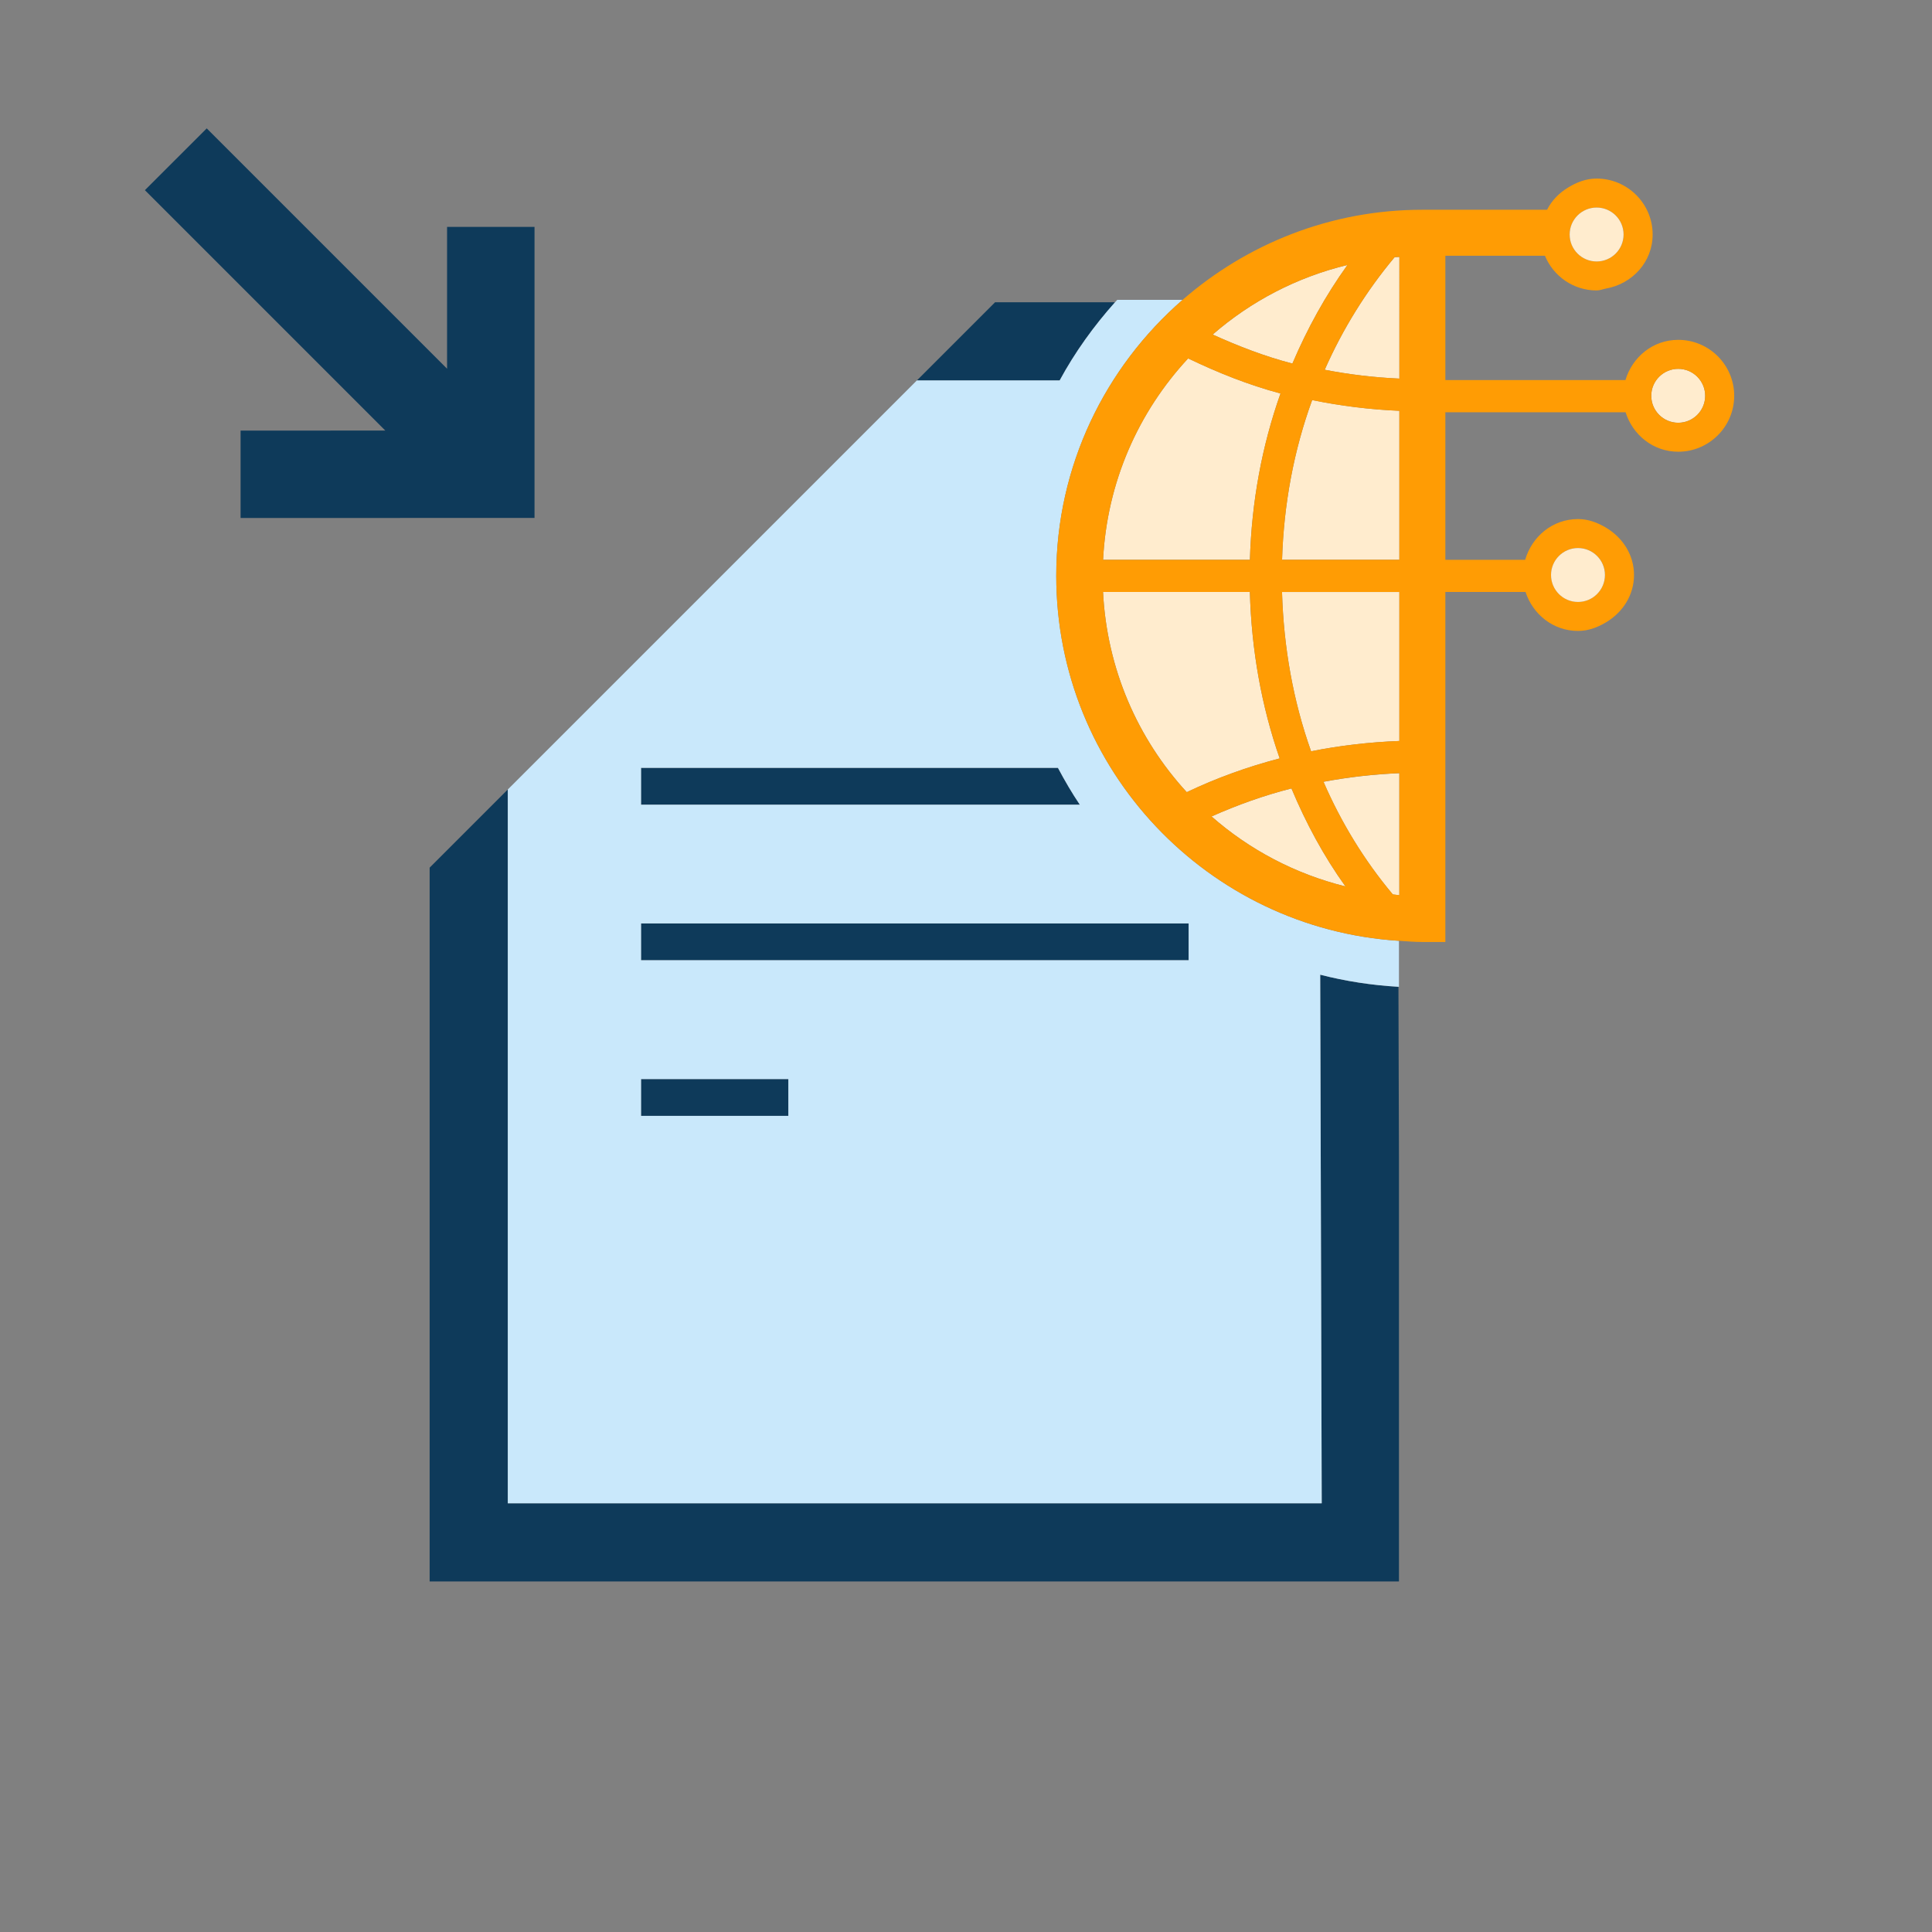 <?xml version="1.0" encoding="utf-8"?>
<!-- Generator: Adobe Illustrator 17.0.0, SVG Export Plug-In . SVG Version: 6.00 Build 0)  -->
<!DOCTYPE svg PUBLIC "-//W3C//DTD SVG 1.1//EN" "http://www.w3.org/Graphics/SVG/1.1/DTD/svg11.dtd">
<svg version="1.1" id="Layer_1" xmlns="http://www.w3.org/2000/svg" x="0px" y="0px"
     width="42px" height="42px" viewBox="0 0 42 42" enable-background="new 0 0 42 42" xml:space="preserve">
<rect x="0" y="0" width="42" height="42" fill="#808080" stroke="none"/>
<polygon fill="#0E3A5A" points="9.719,4.933 9.719,8.016 4.494,2.791 3.15,4.134 8.376,9.36 5.23,9.361 5.23,11.261 11.62,11.259 
	11.62,4.933 "/>
  <g>
	<path fill="#0E3A5A" d="M28.733,32.68H11.039V17.163L9.34,18.862V34.38h21.072v-9.216l-0.011-3.712
		c-0.584-0.034-1.152-0.122-1.701-0.263L28.733,32.68z"/>
    <path fill="#0E3A5A" d="M23.036,8.271c0.333-0.615,0.742-1.182,1.204-1.7h-2.608l-1.7,1.7H23.036z"/>
    <path fill="#0E3A5A" d="M22.999,16.693h-9.063v0.8h9.538C23.301,17.235,23.145,16.967,22.999,16.693z"/>
    <rect x="13.936" y="20.075" fill="#0E3A5A" width="11.903" height="0.8"/>
    <rect x="13.936" y="23.458" fill="#0E3A5A" width="3.202" height="0.8"/>
    <path fill="#C9E8FB" d="M22.962,12.519c0-2.395,1.068-4.541,2.747-6.001h-1.421c-0.016,0.018-0.032,0.035-0.048,0.052
		c-0.462,0.518-0.871,1.085-1.204,1.7h-3.104l-8.893,8.893V32.68h17.694L28.7,21.189c0.549,0.141,1.117,0.229,1.701,0.263
		c0.004,0,0.007,0,0.011,0.001v-1C26.26,20.188,22.962,16.736,22.962,12.519z M13.936,16.693h9.063
		c0.146,0.275,0.302,0.543,0.475,0.8h-9.538V16.693z M17.138,24.258h-3.202v-0.8h3.202V24.258z M25.84,20.875H13.936v-0.8H25.84
		V20.875z"/>
    <path fill="#FFECCE" d="M28.502,16.332c0.628-0.125,1.269-0.199,1.919-0.224v-3.238H27.87
		C27.905,14.077,28.115,15.247,28.502,16.332z"/>
    <path fill="#FFECCE" d="M26.338,17.749c0.822,0.722,1.816,1.25,2.911,1.521c-0.471-0.656-0.858-1.374-1.174-2.13
		C27.473,17.293,26.895,17.501,26.338,17.749z"/>
    <path fill="#FFECCE" d="M27.837,8.554c-0.697-0.186-1.363-0.452-2.008-0.763c-1.08,1.162-1.765,2.69-1.849,4.378h3.192
		C27.208,10.915,27.432,9.696,27.837,8.554z"/>
    <path fill="#FFECCE" d="M28.798,8.039c0.533,0.102,1.074,0.167,1.623,0.192V5.586c-0.034,0.002-0.069,0.002-0.103,0.005
		C29.699,6.33,29.189,7.153,28.798,8.039z"/>
    <path fill="#FFECCE" d="M29.293,5.76c-1.102,0.266-2.102,0.791-2.93,1.513c0.559,0.253,1.133,0.475,1.733,0.631
		C28.418,7.146,28.814,6.425,29.293,5.76z"/>
    <path fill="#FFECCE" d="M27.171,12.869h-3.192c0.084,1.673,0.755,3.193,1.82,4.352c0.642-0.306,1.318-0.551,2.02-0.734
		C27.423,15.349,27.205,14.129,27.171,12.869z"/>
    <path fill="#FFECCE" d="M30.278,19.444c0.048,0.004,0.094,0.014,0.142,0.017v-0.814v-1.838c-0.558,0.023-1.109,0.086-1.649,0.187
		C29.158,17.886,29.663,18.711,30.278,19.444z"/>
    <path fill="#FFECCE" d="M27.871,12.169h2.55V8.93c-0.642-0.027-1.275-0.106-1.896-0.233C28.126,9.791,27.908,10.963,27.871,12.169z
		"/>
    <circle fill="#FFECCE" cx="36.483" cy="8.604" r="0.586"/>
    <path fill="#FF9C04" d="M36.483,7.388c-0.55,0-0.997,0.373-1.147,0.874h-0.419h-3.496V5.56h2.165
		c0.182,0.442,0.616,0.754,1.123,0.754c0.074,0,0.138-0.029,0.208-0.042c0.568-0.102,1.01-0.577,1.01-1.174
		c0-0.671-0.547-1.216-1.218-1.216c-0.231,0-0.436,0.082-0.62,0.195c-0.194,0.118-0.354,0.279-0.457,0.483h-2.112h-0.599
		c-1.994,0-3.814,0.742-5.212,1.958c-1.679,1.46-2.747,3.606-2.747,6.001c0,4.217,3.299,7.669,7.45,7.933
		c0.169,0.011,0.337,0.026,0.509,0.026h0.5v-0.5v-1.332v-5.777h1.743c0.159,0.487,0.602,0.847,1.141,0.847
		c0.228,0,0.43-0.08,0.612-0.189c0.355-0.213,0.605-0.584,0.605-1.027s-0.25-0.814-0.605-1.027
		c-0.183-0.109-0.384-0.189-0.612-0.189c-0.553,0-1.002,0.379-1.149,0.886h-1.735V8.962h3.496h0.422
		c0.155,0.493,0.6,0.858,1.144,0.858c0.671,0,1.217-0.545,1.217-1.216S37.154,7.388,36.483,7.388z M34.709,4.512
		c0.324,0,0.587,0.263,0.587,0.586s-0.263,0.586-0.587,0.586c-0.323,0-0.586-0.263-0.586-0.586S34.385,4.512,34.709,4.512z
		 M29.293,5.76c-0.479,0.665-0.875,1.386-1.198,2.143c-0.6-0.155-1.174-0.378-1.733-0.631C27.192,6.552,28.191,6.026,29.293,5.76z
		 M25.829,7.792c0.645,0.31,1.311,0.576,2.008,0.763c-0.405,1.142-0.629,2.36-0.665,3.615h-3.192
		C24.064,10.482,24.749,8.954,25.829,7.792z M23.979,12.869h3.192c0.035,1.26,0.252,2.48,0.648,3.618
		c-0.702,0.183-1.378,0.428-2.02,0.734C24.734,16.063,24.062,14.543,23.979,12.869z M26.338,17.749
		c0.557-0.248,1.135-0.457,1.737-0.609c0.316,0.756,0.703,1.474,1.174,2.13C28.155,18.999,27.16,18.471,26.338,17.749z
		 M30.421,18.646v0.814c-0.048-0.003-0.094-0.013-0.142-0.017c-0.616-0.733-1.12-1.557-1.507-2.449
		c0.541-0.101,1.091-0.164,1.649-0.187V18.646z M30.421,16.108c-0.65,0.025-1.291,0.099-1.919,0.224
		c-0.387-1.085-0.597-2.255-0.632-3.463h2.551V16.108z M30.421,12.169h-2.55c0.037-1.206,0.255-2.378,0.654-3.471
		c0.622,0.127,1.254,0.206,1.896,0.233V12.169z M30.421,8.23c-0.549-0.024-1.09-0.089-1.623-0.192
		c0.392-0.885,0.901-1.708,1.521-2.448c0.034-0.003,0.069-0.003,0.103-0.005V8.23z M34.304,11.913c0.324,0,0.587,0.263,0.587,0.586
		s-0.263,0.586-0.587,0.586c-0.323,0-0.585-0.263-0.585-0.586S33.981,11.913,34.304,11.913z M36.483,9.191
		c-0.323,0-0.586-0.263-0.586-0.586s0.263-0.586,0.586-0.586s0.586,0.263,0.586,0.586S36.806,9.191,36.483,9.191z"/>
    <circle fill="#FFECCE" cx="34.709" cy="5.098" r="0.586"/>
    <circle fill="#FFECCE" cx="34.304" cy="12.5" r="0.586"/>
</g>
</svg>
